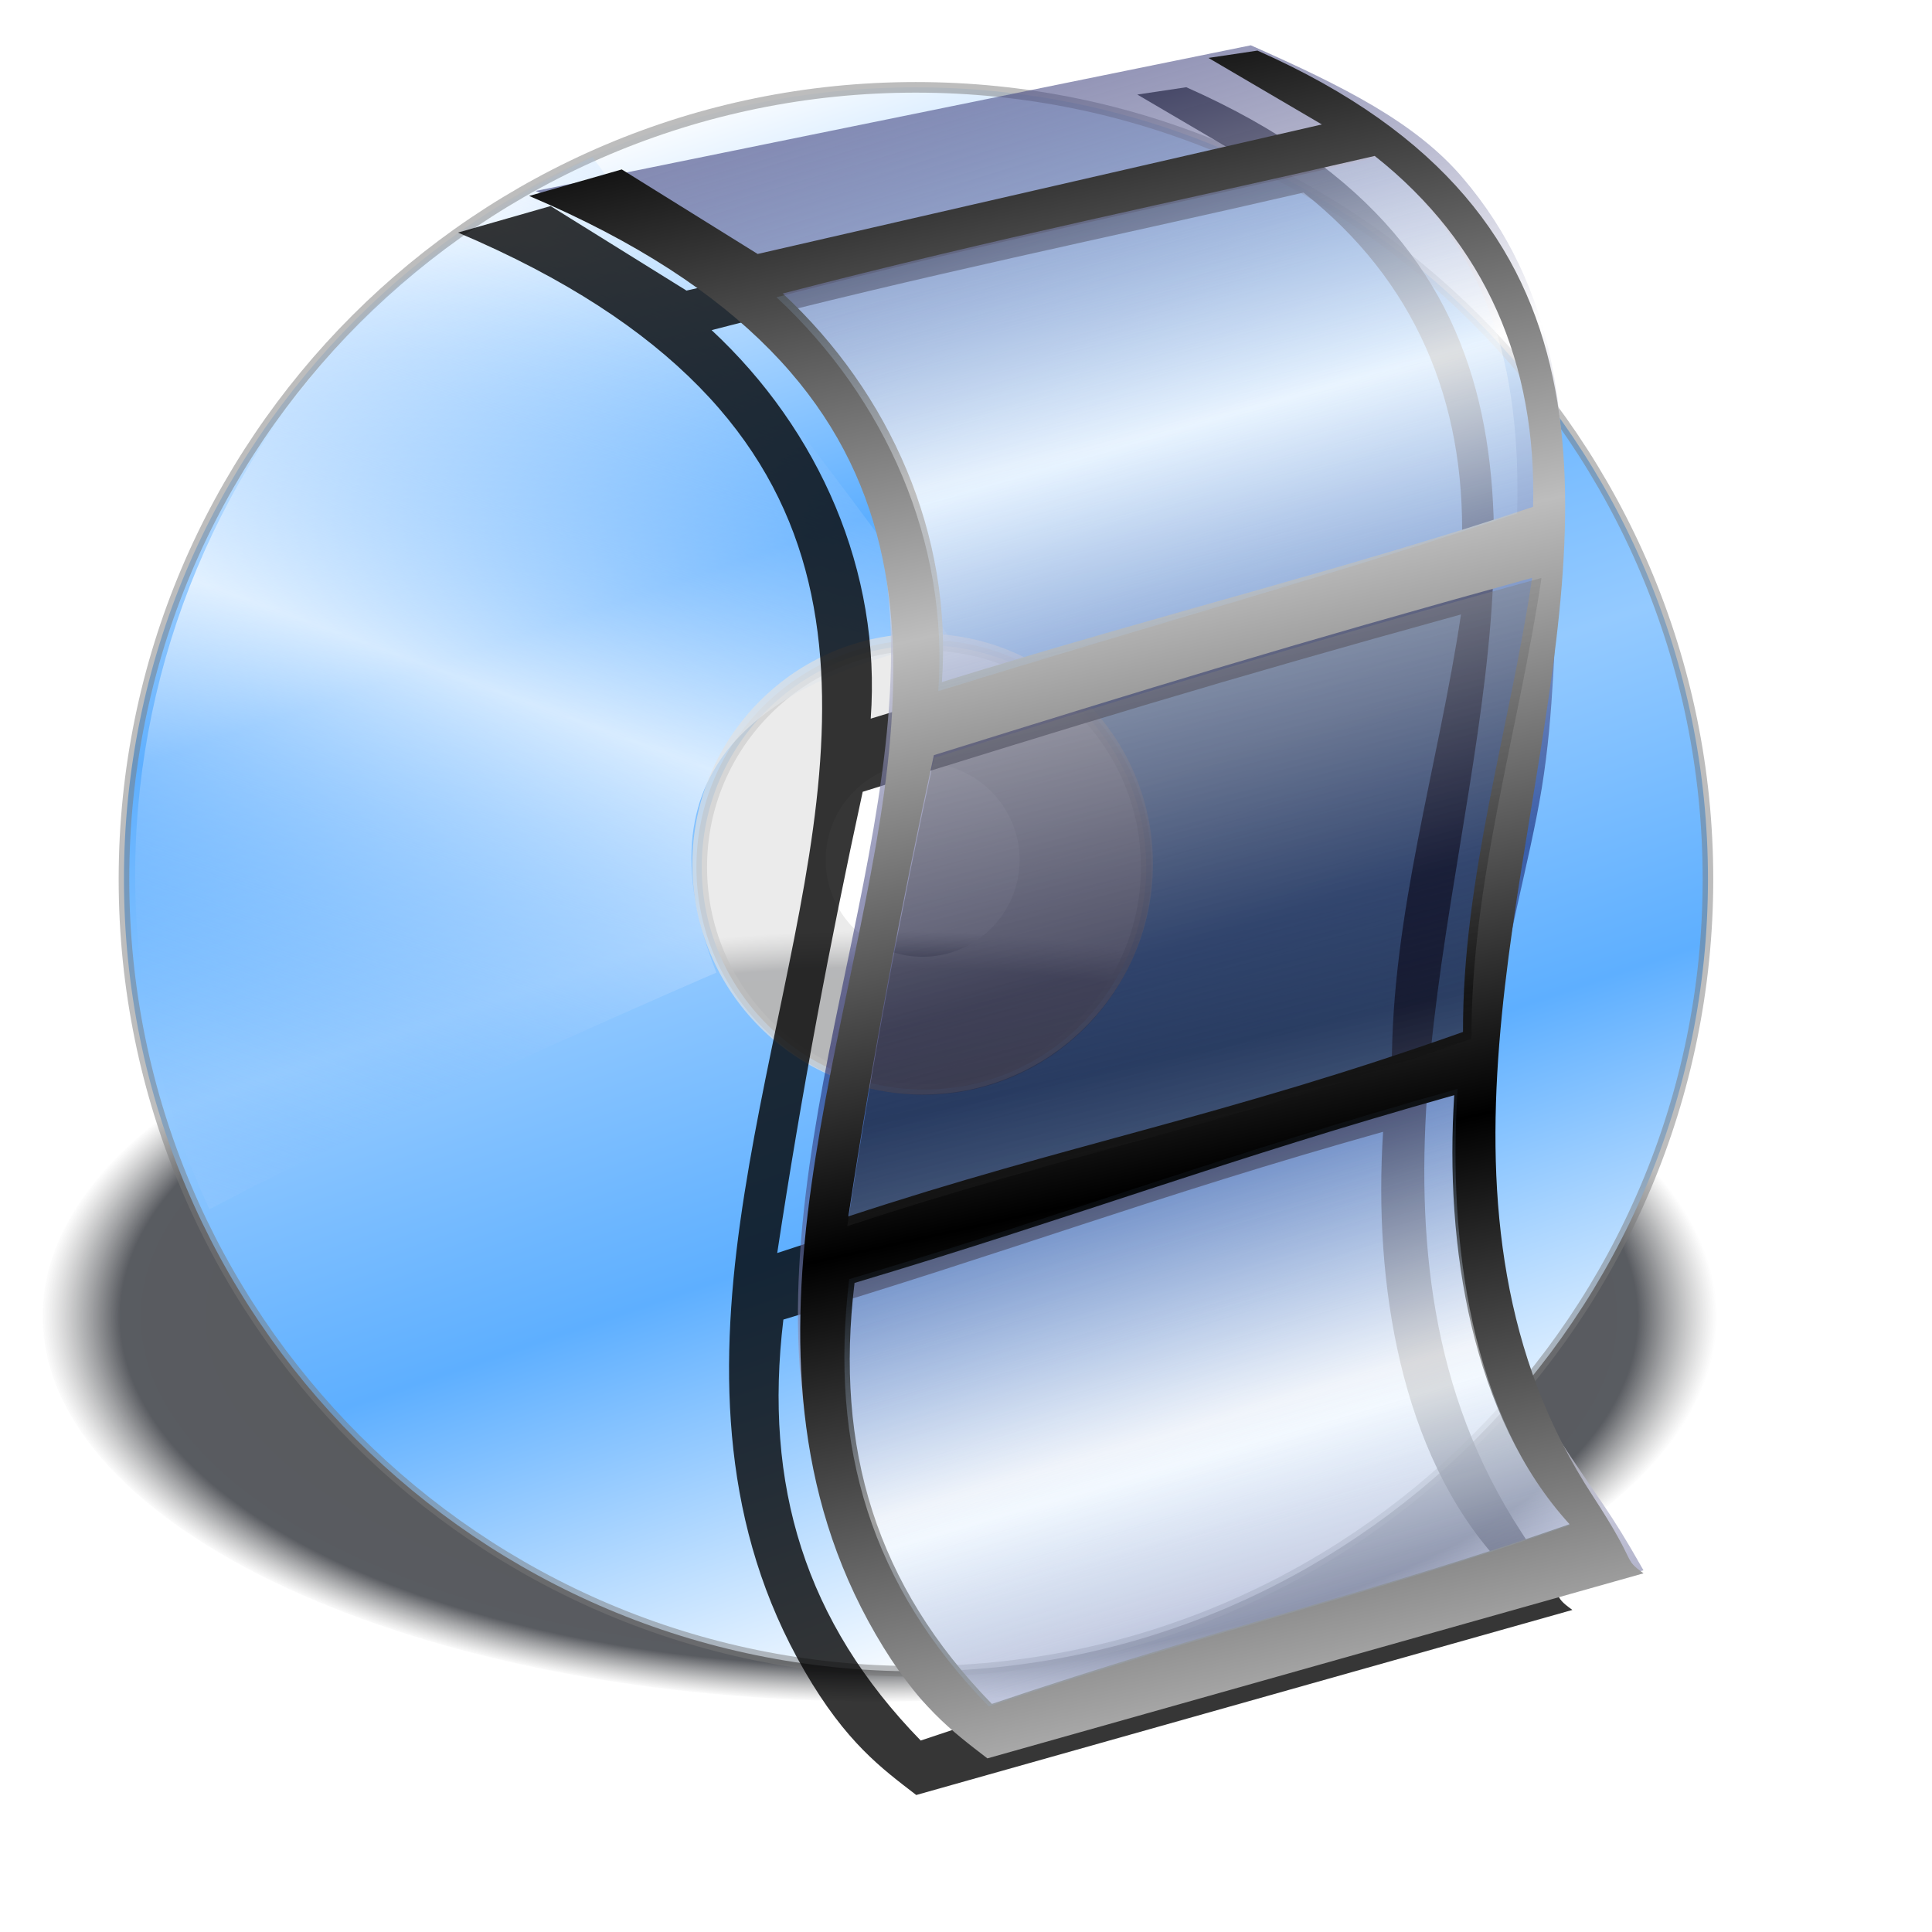 <?xml version="1.0" encoding="UTF-8" standalone="no"?>
<svg
   xmlns:dc="http://purl.org/dc/elements/1.1/"
   xmlns:cc="http://creativecommons.org/ns#"
   xmlns:rdf="http://www.w3.org/1999/02/22-rdf-syntax-ns#"
   xmlns:svg="http://www.w3.org/2000/svg"
   xmlns="http://www.w3.org/2000/svg"
   xmlns:xlink="http://www.w3.org/1999/xlink"
   xmlns:sodipodi="http://sodipodi.sourceforge.net/DTD/sodipodi-0.dtd"
   xmlns:inkscape="http://www.inkscape.org/namespaces/inkscape"
   width="255"
   height="255"
   viewBox="0 0 67.469 67.469"
   version="1.1"
   id="svg8"
   inkscape:version="1.0 (4035a4f, 2020-05-01)"
   sodipodi:docname="totem.svg">
  <defs
     id="defs2">
    <linearGradient
       inkscape:collect="always"
       id="linearGradient898">
      <stop
         stop-opacity="0.719"
         stop-color="#ffffff"
         id="stop894" />
      <stop
         stop-opacity="0"
         stop-color="#76b6ff"
         offset="1"
         id="stop896" />
    </linearGradient>
    <linearGradient
       id="linearGradient1858">
      <stop
         id="stop1854"
         stop-color="#ffffff"
         stop-opacity="0.757" />
      <stop
         offset="1"
         id="stop1856"
         stop-color="#000454"
         stop-opacity="0.506" />
    </linearGradient>
    <clipPath
       clipPathUnits="userSpaceOnUse"
       id="clipPath2059">
      <path
         d="m -10.1,231.685 c 3.559,2.506 4.832,-0.585 2.965,-3.064 -3.182,-4.225 -6.444,-9.84 -12.355,-15.913 -2.595,-2.669 -11.861,-7.808 -11.861,-7.808 0,0 -0.115,-2.188 -0.099,-3.064 0.011,-0.582 -0.566,-0.564 -0.89,-0.297 -0.782,0.645 -2.471,2.57 -2.471,2.57 l -1.68,-0.099 -1.087,-1.581 c -0.297,-0.411 -0.636,-0.346 -0.89,0 -0.545,1.85 -0.879,3.885 -3.459,3.954 l 4.448,3.954 c 7.766,1.553 15.579,5.585 20.262,14.332 0,0 4.526,5.194 7.116,7.018 z"
         id="path2061"
         sodipodi:nodetypes="csscsscccccccs"
         inkscape:connector-curvature="0"
         stroke-dasharray="none"
         stroke-opacity="1"
         fill="#ffffff"
         fill-rule="evenodd"
         stroke="none"
         stroke-linejoin="miter"
         fill-opacity="1"
         stroke-linecap="butt"
         stroke-width="0.048"
         stroke-miterlimit="4" />
    </clipPath>
    <linearGradient
       id="linearGradient4390">
      <stop
         id="stop4392"
         stop-color="#bdbdbd"
         stop-opacity="1" />
      <stop
         offset="1"
         id="stop4394"
         stop-color="#000000"
         stop-opacity="1" />
    </linearGradient>
    <linearGradient
       id="linearGradient4005">
      <stop
         id="stop4007"
         stop-color="#000000"
         stop-opacity="0" />
      <stop
         id="stop4009"
         offset="0.298"
         stop-color="#000000"
         stop-opacity="0.649" />
      <stop
         offset="0.905"
         id="stop4011"
         stop-color="#00040c"
         stop-opacity="0.651" />
      <stop
         offset="1"
         id="stop4013"
         stop-color="#404040"
         stop-opacity="0" />
    </linearGradient>
    <linearGradient
       id="linearGradient2815">
      <stop
         id="stop2817"
         stop-color="#cacaca"
         stop-opacity="1" />
      <stop
         id="stop2819"
         offset="1"
         stop-color="#000000"
         stop-opacity="1" />
    </linearGradient>
    <linearGradient
       id="linearGradient2762">
      <stop
         id="stop2764"
         stop-color="#ffffff"
         stop-opacity="1" />
      <stop
         stop-opacity="1"
         stop-color="#5eafff"
         id="stop892"
         offset="0.572" />
      <stop
         id="stop2766"
         offset="1"
         stop-color="#94caff"
         stop-opacity="1" />
    </linearGradient>
    <linearGradient
       y2="95.9"
       x2="218.12"
       y1="111.2"
       x1="222.62"
       spreadMethod="reflect"
       gradientTransform="matrix(0.608,0,0,0.608,-93.424,211.681)"
       gradientUnits="userSpaceOnUse"
       id="linearGradient3363"
       xlink:href="#linearGradient898"
       inkscape:collect="always" />
    <linearGradient
       y2="59.35"
       x2="196.33"
       y1="1.346"
       x1="176.5"
       spreadMethod="reflect"
       gradientTransform="matrix(0.449,0,0,0.449,-57.2,233.142)"
       gradientUnits="userSpaceOnUse"
       id="linearGradient3225"
       xlink:href="#linearGradient2762"
       inkscape:collect="always" />
    <radialGradient
       r="104.53"
       fy="133.69"
       fx="-102.37"
       cy="133.69"
       cx="-102.37"
       gradientTransform="matrix(0.28,0,0,0.129,59.356,258.271)"
       gradientUnits="userSpaceOnUse"
       id="radialGradient3228"
       xlink:href="#linearGradient4005"
       inkscape:collect="always" />
    <linearGradient
       y2="29.563"
       x2="203.79"
       y1="62.899"
       x1="211.18"
       spreadMethod="reflect"
       gradientTransform="matrix(0.608,0,0,0.608,-92.729,208.07)"
       gradientUnits="userSpaceOnUse"
       id="linearGradient3197"
       xlink:href="#linearGradient2815"
       inkscape:collect="always" />
    <linearGradient
       y2="36.37"
       x2="203.66"
       y1="54.607"
       x1="208.18"
       spreadMethod="reflect"
       gradientTransform="matrix(0.607,0,0,0.607,-93.291,213.242)"
       gradientUnits="userSpaceOnUse"
       id="linearGradient3201"
       xlink:href="#linearGradient898"
       inkscape:collect="always" />
    <linearGradient
       y2="29.563"
       x2="203.79"
       y1="62.899"
       x1="211.18"
       spreadMethod="reflect"
       gradientTransform="matrix(0.599,0,0,0.599,-91.752,213.582)"
       gradientUnits="userSpaceOnUse"
       id="linearGradient3207"
       xlink:href="#linearGradient4390"
       inkscape:collect="always" />
    <linearGradient
       inkscape:collect="always"
       xlink:href="#linearGradient1858"
       id="linearGradient1852"
       gradientUnits="userSpaceOnUse"
       gradientTransform="matrix(0.265,0,0,0.265,1.804,225.348)"
       x1="168.67"
       y1="202.79"
       x2="150.33"
       y2="140.04"
       spreadMethod="reflect" />
    <linearGradient
       inkscape:collect="always"
       xlink:href="#linearGradient898"
       id="linearGradient900"
       x1="25.16"
       y1="251.75"
       x2="14.324"
       y2="262.55"
       gradientUnits="userSpaceOnUse"
       spreadMethod="reflect"
       gradientTransform="rotate(-25,32.38,259.672)" />
    <filter
       height="1.028"
       y="-0.014"
       width="1.044"
       x="-0.022"
       id="filter912"
       style="color-interpolation-filters:sRGB"
       inkscape:collect="always">
      <feGaussianBlur
         id="feGaussianBlur914"
         stdDeviation="0.354"
         inkscape:collect="always" />
    </filter>
  </defs>
  <sodipodi:namedview
     id="base"
     pagecolor="#ff0000"
     bordercolor="#666666"
     borderopacity="1.0"
     inkscape:pageopacity="0"
     inkscape:pageshadow="2"
     inkscape:zoom="3.4823529"
     inkscape:cx="127.5"
     inkscape:cy="127.5"
     inkscape:document-units="px"
     inkscape:current-layer="layer1"
     showgrid="false"
     inkscape:snap-to-guides="false"
     inkscape:snap-grids="false"
     inkscape:snap-others="false"
     inkscape:object-nodes="false"
     inkscape:snap-nodes="false"
     inkscape:snap-global="false"
     inkscape:window-width="1920"
     inkscape:window-height="1056"
     inkscape:window-x="0"
     inkscape:window-y="0"
     inkscape:window-maximized="1"
     units="px"
     inkscape:document-rotation="0" />
  <g
     inkscape:label="Layer 1"
     inkscape:groupmode="layer"
     id="layer1"
     transform="translate(0,-229.531)">
    <path
       d="m 30.715,262.026 c -16.139,0 -29.227,6.027 -29.227,13.459 0,7.432 13.088,13.467 29.227,13.467 16.139,0 29.244,-6.035 29.244,-13.467 -8e-6,-7.432 -13.105,-13.459 -29.244,-13.459 z m 0.586,11.539 c 1.976,0 3.583,0.744 3.583,1.654 -3e-6,0.91 -1.607,1.642 -3.583,1.642 -1.976,0 -3.575,-0.732 -3.575,-1.642 0,-0.91 1.598,-1.654 3.575,-1.654 z"
       id="path2953"
       inkscape:connector-curvature="0"
       fill="url(#radialGradient3228)"
       stroke="none"
       fill-opacity="1"
       stroke-width="0.18" />
    <path
       d="m 31.98,232.581 c -15.268,0 -27.651,12.384 -27.651,27.651 0,15.268 12.384,27.665 27.651,27.665 15.268,0 27.665,-12.398 27.665,-27.665 0,-15.268 -12.398,-27.651 -27.665,-27.651 z m 0.294,19.477 c 4.284,0 7.754,3.47 7.754,7.754 0,4.284 -3.47,7.768 -7.754,7.768 -4.284,0 -7.768,-3.484 -7.768,-7.768 0,-4.284 3.484,-7.754 7.768,-7.754 z"
       id="path2760"
       inkscape:connector-curvature="0"
       stroke-dasharray="none"
       stroke-opacity="0.493"
       fill="url(#linearGradient3225)"
       stroke="#7a7a7a"
       stroke-linejoin="bevel"
       fill-opacity="1"
       stroke-linecap="round"
       stroke-width="0.37"
       stroke-dashoffset="0"
       stroke-miterlimit="4" />
    <path
       d="M 20.691,235.015 C 6.853,241.467 0.864,257.924 7.316,271.761 c 6.676,-3.523 17.701,-8.264 17.701,-8.264 -2.957,-7.461 2.063,-10.335 8.19,-11.62 -3.296,-5.067 -8,-10.588 -12.516,-16.863 z"
       id="path2786"
       inkscape:connector-curvature="0"
       fill="url(#linearGradient900)"
       stroke="none"
       fill-opacity="1"
       stroke-width="0.265"
       sodipodi:nodetypes="cccccc"
       inkscape:transform-center-x="13.41627"
       inkscape:transform-center-y="-6.284192" />
    <path
       d="m 32.213,251.656 c -4.44,0 -8.035,3.609 -8.035,8.049 0,4.44 3.595,8.049 8.035,8.049 4.44,0 8.049,-3.609 8.049,-8.049 0,-4.44 -3.609,-8.049 -8.049,-8.049 z m 0,4.515 c 1.87,0 3.393,1.524 3.393,3.393 0,1.869 -1.524,3.379 -3.393,3.379 -1.87,0 -3.379,-1.51 -3.379,-3.379 0,-1.869 1.51,-3.393 3.379,-3.393 z"
       id="path2800"
       inkscape:connector-curvature="0"
       fill="#e3e3e3"
       stroke="none"
       fill-opacity="0.68"
       stroke-width="0.265" />
    <path
       style="fill:#000000;fill-opacity:0.787;filter:url(#filter912)"
       stroke-width="0.265"
       fill-opacity="1"
       stroke="none"
       fill="url(#linearGradient3207)"
       sodipodi:nodetypes="ccccccccsccsccccscsssccccccccccccccccc"
       inkscape:connector-curvature="0"
       id="path880"
       d="m 41.429,232.577 -1.712,0.256 3.96,2.323 -19.703,4.523 -4.746,-2.952 -3.233,0.926 c 3.76,1.595 6.478,3.407 8.417,5.383 1.939,1.975 3.098,4.119 3.712,6.391 0.615,2.272 0.691,4.674 0.48,7.16 -0.212,2.486 -0.724,5.056 -1.265,7.673 -0.541,2.617 -1.115,5.274 -1.488,7.938 -0.373,2.664 -0.532,5.335 -0.24,7.962 0.292,2.628 1.034,5.222 2.489,7.731 1.455,2.508 2.696,3.397 3.897,4.325 l 22.914,-6.463 c -0.764,-0.558 -0.155,-0.227 -1.766,-2.69 -1.612,-2.463 -2.533,-5.049 -3.001,-7.698 -0.468,-2.649 -0.488,-5.354 -0.273,-8.078 0.215,-2.725 0.66,-5.455 1.1,-8.144 0.44,-2.689 0.878,-5.344 1.083,-7.888 0.205,-2.544 0.175,-4.989 -0.314,-7.276 -0.489,-2.287 -1.433,-4.413 -3.076,-6.333 -1.643,-1.92 -3.979,-3.625 -7.235,-5.068 z m 4.093,3.679 c 3.875,3.064 5.663,7.257 5.531,12.254 -6.5,2.168 -12.751,3.675 -20.646,6.118 0.376,-5.149 -1.802,-10.076 -5.556,-13.568 7.709,-1.997 13.564,-3.162 20.671,-4.804 z m 5.498,14.734 c -0.786,5.265 -2.433,10.507 -2.414,15.858 -8.346,2.96 -13.772,3.902 -21.464,6.441 0.847,-5.568 1.826,-10.779 2.985,-16.107 7.422,-2.312 12.369,-3.842 20.894,-6.193 z m -2.72,18.066 c -0.34,5.269 0.608,11.228 4.027,14.982 -7.091,2.475 -12.166,3.564 -20.174,6.276 -4.025,-4.132 -5.495,-8.899 -4.796,-14.701 7.942,-2.376 12.955,-4.311 20.943,-6.557 z" />
    <path
       sodipodi:nodetypes="ccccccccccccccccccc"
       id="path1935"
       d="m 25.569,249.877 19.051,-3.81 c 2.438,1.081 4.187,2.361 5.417,3.799 1.23,1.438 1.943,3.035 2.309,4.748 0.366,1.713 0.387,3.543 0.233,5.448 -0.154,1.905 -0.481,3.885 -0.81,5.899 -0.329,2.014 -0.661,4.062 -0.822,6.103 -0.161,2.04 -0.153,4.073 0.198,6.057 0.351,1.984 1.044,3.919 2.251,5.764 1.207,1.845 2.928,3.599 5.335,5.222 l -19.051,3.81 c -2.333,-1.727 -3.951,-3.545 -5.041,-5.424 -1.09,-1.879 -1.651,-3.817 -1.869,-5.785 -0.219,-1.968 -0.095,-3.965 0.184,-5.96 0.28,-1.995 0.715,-3.988 1.12,-5.947 0.405,-1.96 0.78,-3.886 0.939,-5.748 0.159,-1.862 0.101,-3.659 -0.36,-5.361 -0.461,-1.702 -1.324,-3.308 -2.776,-4.788 -1.452,-1.479 -3.493,-2.832 -6.31,-4.027 z"
       inkscape:connector-curvature="0"
       fill="none"
       stroke="none"
       stroke-width="0.265" />
    <path
       inkscape:connector-curvature="0"
       d="m 18.704,236.2 24.977,-5.087 c 3.256,1.443 5.744,2.693 7.387,4.613 1.643,1.92 2.594,4.052 3.083,6.339 0.489,2.287 0.517,4.73 0.312,7.274 -0.205,2.544 -0.183,5.035 -0.623,7.724 -0.44,2.689 -1.342,5.577 -1.557,8.302 -0.215,2.725 -0.385,5.55 0.084,8.199 0.468,2.649 0.328,3.55 1.94,6.013 1.612,2.463 1.863,2.626 3.086,4.792 l -23.063,6.313 c -3.115,-2.306 -2.365,-2.207 -3.82,-4.715 -1.455,-2.508 -2.204,-5.097 -2.496,-7.725 -0.292,-2.628 -0.127,-5.294 0.246,-7.958 0.373,-2.664 0.955,-5.325 1.496,-7.941 0.541,-2.617 1.042,-5.189 1.254,-7.675 0.212,-2.486 0.135,-4.886 -0.48,-7.159 -0.615,-2.272 -1.997,-4.417 -3.936,-6.393 -1.939,-1.975 -4.128,-3.322 -7.889,-4.917 z"
       id="path1850"
       sodipodi:nodetypes="ccccccccccccccccccc"
       fill="url(#linearGradient1852)"
       stroke="none"
       fill-opacity="1"
       stroke-width="0.265" />
    <path
       d="m 43.914,231.298 -1.712,0.256 3.96,2.323 -19.703,4.523 -4.746,-2.952 -3.233,0.926 c 3.76,1.595 6.478,3.407 8.417,5.383 1.939,1.975 3.098,4.119 3.712,6.391 0.615,2.272 0.691,4.674 0.48,7.16 -0.212,2.486 -0.724,5.056 -1.265,7.673 -0.541,2.617 -1.115,5.274 -1.488,7.938 -0.373,2.664 -0.532,5.335 -0.24,7.962 0.292,2.628 1.034,5.222 2.489,7.731 1.455,2.508 2.696,3.397 3.897,4.325 l 22.914,-6.463 c -0.764,-0.558 -0.155,-0.227 -1.766,-2.69 -1.612,-2.463 -2.533,-5.049 -3.001,-7.698 -0.468,-2.649 -0.488,-5.354 -0.273,-8.078 0.215,-2.725 0.66,-5.455 1.1,-8.144 0.44,-2.689 0.878,-5.344 1.083,-7.888 0.205,-2.544 0.175,-4.989 -0.314,-7.276 -0.489,-2.287 -1.433,-4.413 -3.076,-6.333 -1.643,-1.92 -3.979,-3.625 -7.235,-5.068 z m 4.093,3.679 c 3.875,3.064 5.663,7.257 5.531,12.254 -6.5,2.168 -12.751,3.675 -20.646,6.118 0.376,-5.149 -1.802,-10.076 -5.556,-13.568 7.709,-1.997 13.564,-3.162 20.671,-4.804 z m 5.498,14.734 c -0.786,5.265 -2.433,10.507 -2.414,15.858 -8.346,2.96 -13.772,3.902 -21.464,6.441 0.847,-5.568 1.826,-10.779 2.985,-16.107 7.422,-2.312 12.369,-3.842 20.894,-6.193 z m -2.72,18.066 c -0.34,5.269 0.608,11.228 4.027,14.982 -7.091,2.475 -12.166,3.564 -20.174,6.276 -4.025,-4.132 -5.495,-8.899 -4.796,-14.701 7.942,-2.376 12.955,-4.311 20.943,-6.557 z"
       id="path1939"
       inkscape:connector-curvature="0"
       sodipodi:nodetypes="ccccccccsccsccccscsssccccccccccccccccc"
       fill="url(#linearGradient3207)"
       stroke="none"
       fill-opacity="1"
       stroke-width="0.265" />
    <path
       sodipodi:nodetypes="ccccc"
       d="m 27.116,239.911 c 3.806,3.541 6.031,8.536 5.65,13.756 8.004,-2.477 13.627,-4.007 20.217,-6.205 0.134,-5.066 -0.975,-9.322 -4.904,-12.429 -7.205,1.665 -13.148,2.854 -20.963,4.878 z"
       id="path2849"
       inkscape:connector-curvature="0"
       opacity="0.602"
       fill="url(#linearGradient3201)"
       stroke="none"
       fill-opacity="1"
       stroke-width="0.265" />
    <path
       sodipodi:nodetypes="ccccc"
       d="m 32.623,255.995 c -1.177,5.409 -2.174,10.703 -3.034,16.355 7.809,-2.577 13.324,-3.542 21.796,-6.547 -0.019,-5.433 1.649,-10.746 2.447,-16.091 -8.654,2.387 -13.674,3.935 -21.208,6.282 z"
       id="path2853"
       inkscape:connector-curvature="0"
       opacity="0.454"
       fill="url(#linearGradient3197)"
       stroke="none"
       fill-opacity="1"
       stroke-width="0.265" />
    <path
       stroke-width="0.353"
       fill-opacity="1"
       stroke="none"
       fill="url(#linearGradient3363)"
       opacity="0.612"
       inkscape:connector-curvature="0"
       id="path2857"
       d="m 29.656,274.204 c -0.709,5.886 0.794,10.73 4.877,14.921 8.124,-2.751 13.098,-3.82 20.292,-6.331 -3.467,-3.808 -4.267,-9.893 -3.923,-15.238 -8.103,2.278 -13.19,4.238 -21.246,6.648 z"
       sodipodi:nodetypes="ccccc" />
    <g
       id="g3386"
       transform="matrix(0.353,0,0,0.353,-93.938,241.544)" />
  </g>
</svg>
